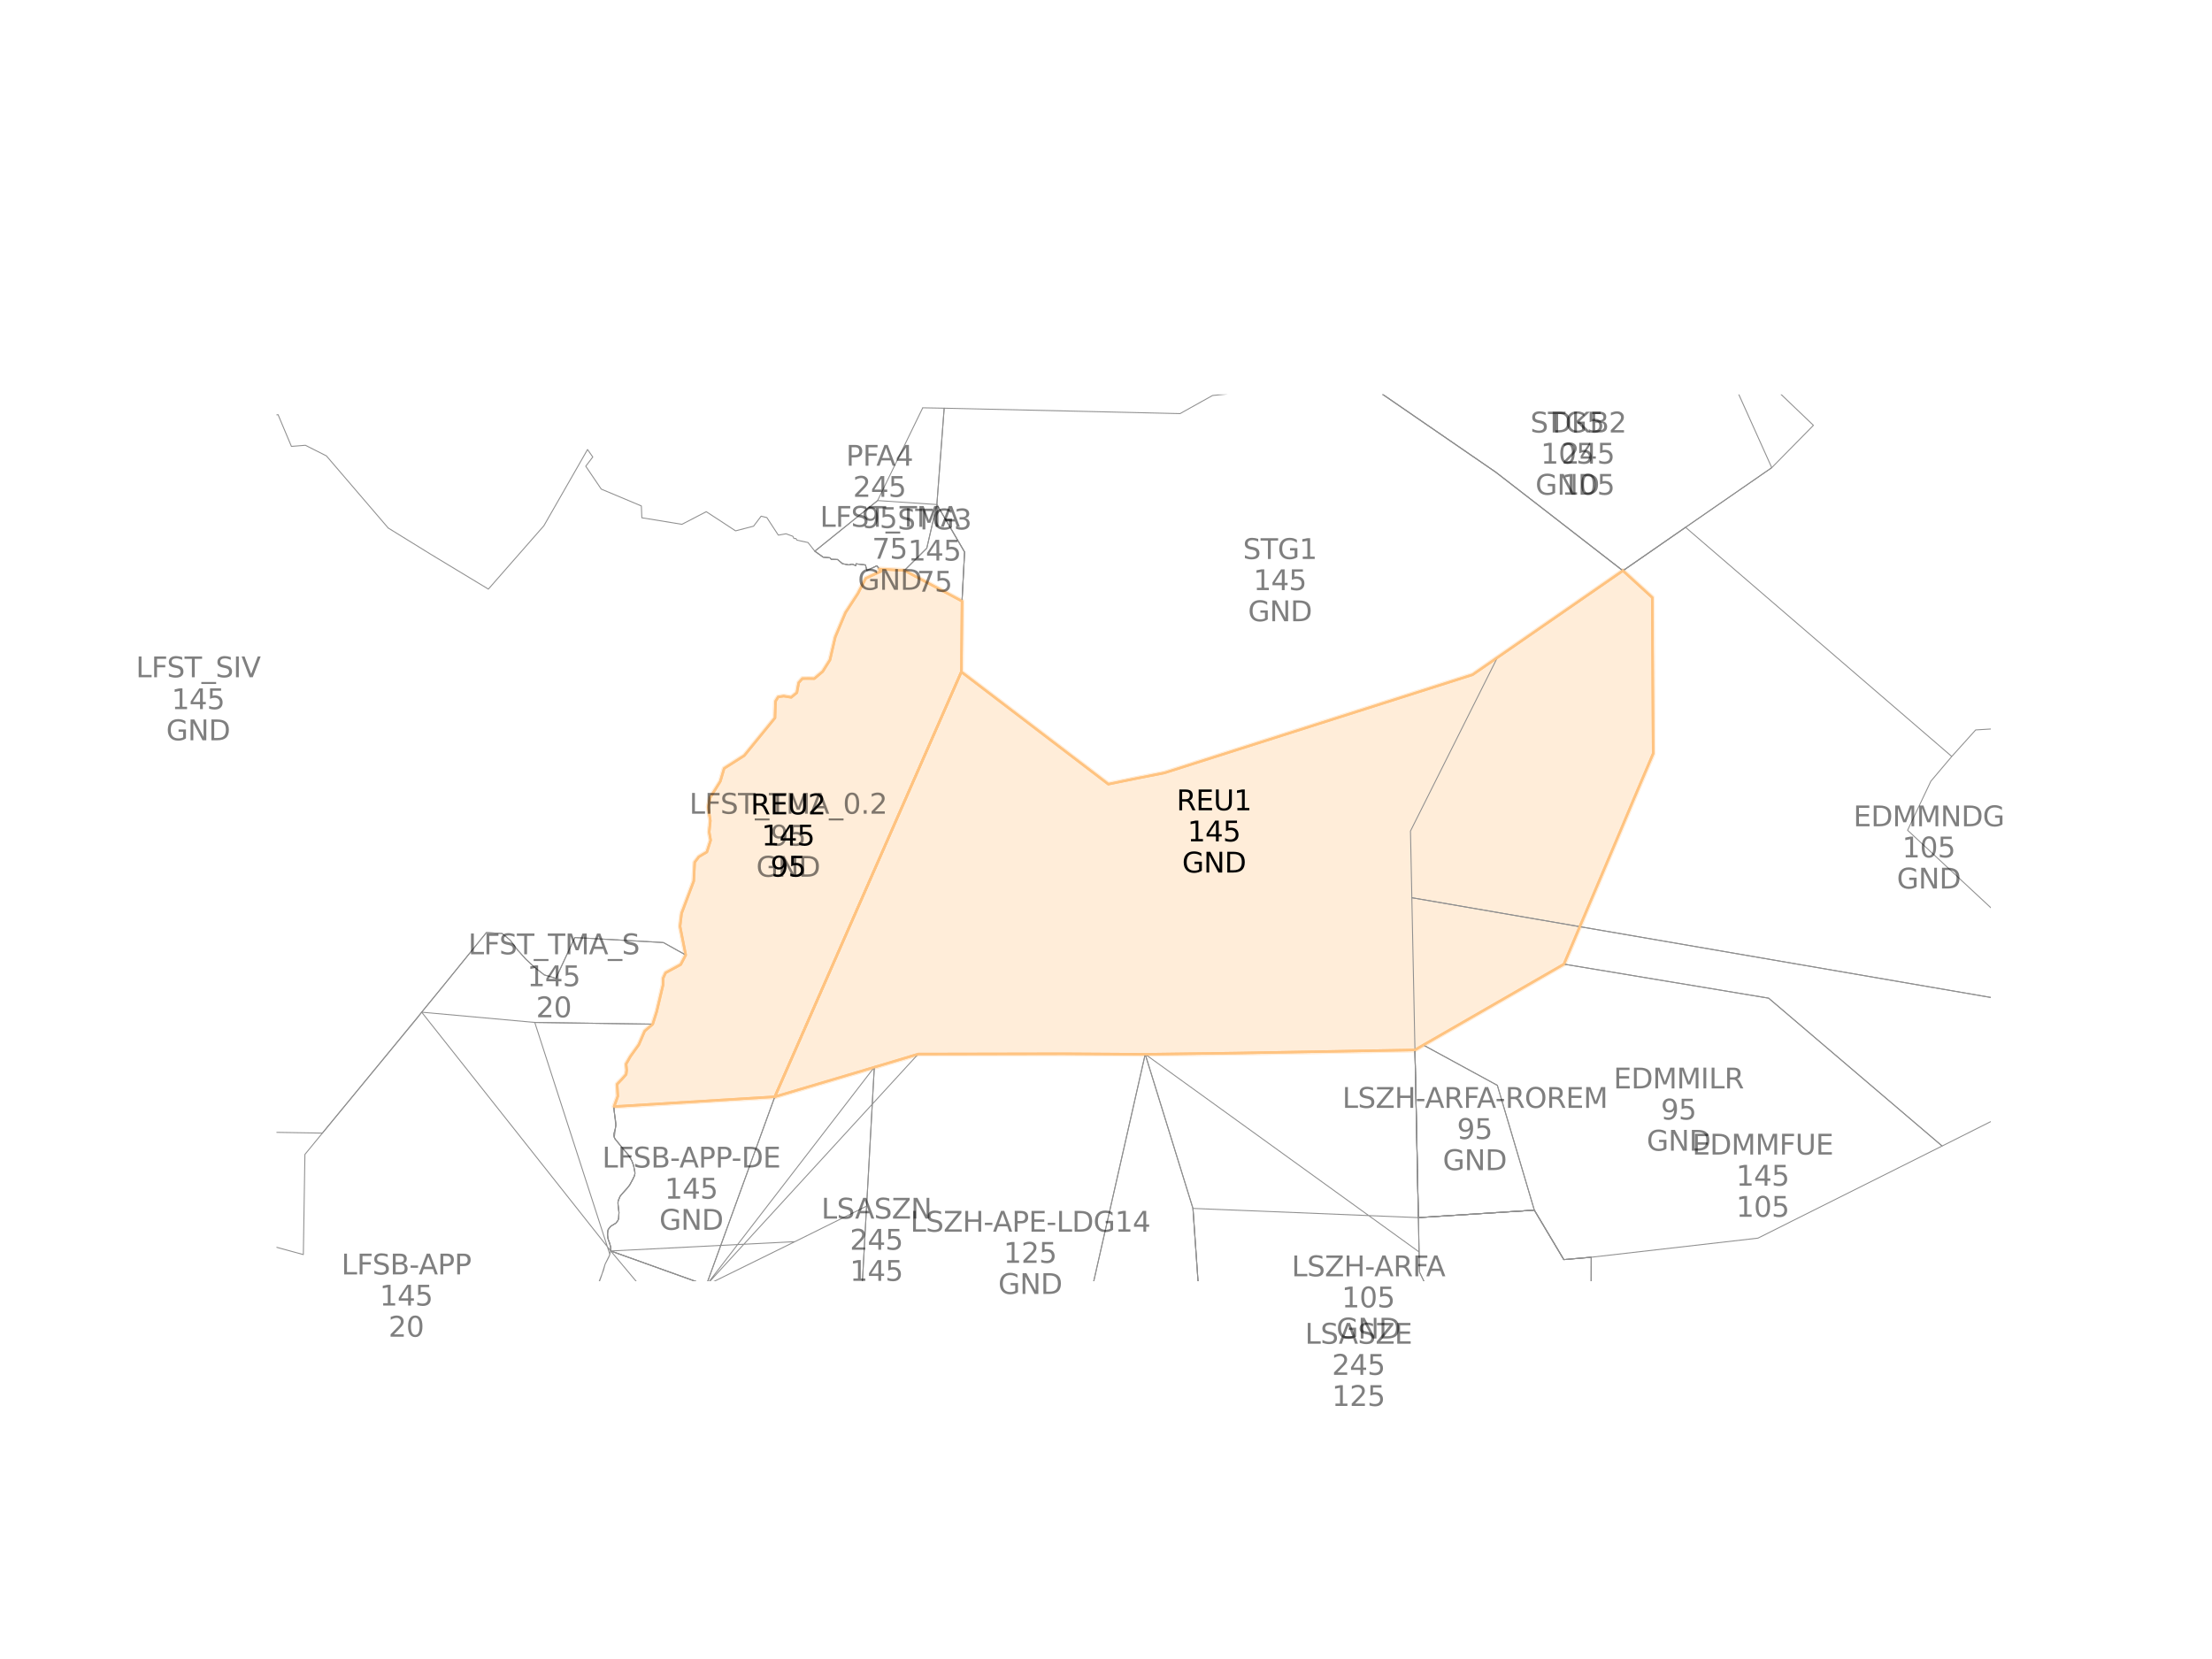 <?xml version="1.0" encoding="utf-8" standalone="no"?>
<!DOCTYPE svg PUBLIC "-//W3C//DTD SVG 1.1//EN"
  "http://www.w3.org/Graphics/SVG/1.1/DTD/svg11.dtd">
<svg xmlns:xlink="http://www.w3.org/1999/xlink" width="460.8pt" height="345.6pt" viewBox="0 0 460.8 345.6" xmlns="http://www.w3.org/2000/svg" version="1.1">
 <defs>
  <style type="text/css">*{stroke-linejoin: round; stroke-linecap: butt}</style>
 </defs>
 <g id="figure_1">
  <g id="patch_1">
   <path d="M 0 345.6 
L 460.8 345.6 
L 460.8 0 
L 0 0 
z
" style="fill: #ffffff"/>
  </g>
  <g id="axes_1">
   <g id="patch_2">
    <path d="M 338.08 118.896 
L 344.186 124.478 
L 344.378 156.969 
L 340.2 166.772 
L 337.562 173.057 
L 329.087 193.04 
L 325.788 200.845 
L 296.495 217.697 
L 294.761 218.715 
L 257.519 219.368 
L 238.569 219.617 
L 221.535 219.512 
L 191.285 219.572 
L 182.136 222.313 
L 161.407 228.468 
L 200.257 139.975 
L 230.886 163.366 
L 235.93 162.328 
L 242.568 161.021 
L 306.775 140.564 
L 311.916 137.007 
z
" clip-path="url(#p9542aeae7f)" style="fill: #ffedd9; stroke: #ffedd9; stroke-linejoin: miter"/>
   </g>
   <g id="patch_3">
    <path d="M 161.407 228.468 
L 127.942 230.506 
L 128.712 228.359 
L 128.562 225.869 
L 129.644 224.737 
L 130.448 223.818 
L 130.559 222.905 
L 130.434 221.662 
L 131.323 220.102 
L 133.105 217.613 
L 134.308 214.801 
L 135.985 213.351 
L 136.812 210.746 
L 138.141 205.157 
L 138.151 203.787 
L 138.672 202.654 
L 141.819 200.944 
L 142.859 198.949 
L 141.675 192.975 
L 141.999 190.263 
L 144.531 183.551 
L 144.726 179.637 
L 145.595 178.491 
L 147.269 177.496 
L 148.053 175.029 
L 147.747 173.331 
L 147.986 170.973 
L 147.544 168.126 
L 147.949 166.173 
L 150.067 162.773 
L 150.864 160.08 
L 155.054 157.416 
L 161.453 149.563 
L 161.563 146.097 
L 162.111 145.202 
L 163.251 145.024 
L 164.828 145.278 
L 166.012 144.305 
L 166.395 142.229 
L 167.159 141.367 
L 168.502 141.356 
L 169.642 141.381 
L 171.401 139.893 
L 172.911 137.474 
L 174.014 132.715 
L 176.147 127.62 
L 178.729 123.656 
L 180.369 120.467 
L 183.583 118.996 
L 183.166 118.55 
L 188.393 118.848 
L 200.403 125.243 
L 200.257 139.975 
z
" clip-path="url(#p9542aeae7f)" style="fill: #ffedd9; stroke: #ffedd9; stroke-linejoin: miter"/>
   </g>
   <g id="patch_4">
    <path d="M 338.08 118.896 
L 344.186 124.478 
L 344.378 156.969 
L 340.2 166.772 
L 337.562 173.057 
L 329.087 193.04 
L 325.788 200.845 
L 296.495 217.697 
L 294.761 218.715 
L 257.519 219.368 
L 238.569 219.617 
L 221.535 219.512 
L 191.285 219.572 
L 182.136 222.313 
L 161.407 228.468 
L 200.257 139.975 
L 230.886 163.366 
L 235.93 162.328 
L 242.568 161.021 
L 306.775 140.564 
L 311.916 137.007 
L 338.08 118.896 
z
" clip-path="url(#p9542aeae7f)" style="fill: #ffedd9; stroke: #ffedd9; stroke-linejoin: miter"/>
   </g>
   <g id="patch_5">
    <path d="M 161.407 228.468 
L 127.942 230.506 
L 128.712 228.359 
L 128.562 225.869 
L 129.644 224.737 
L 130.448 223.818 
L 130.559 222.905 
L 130.434 221.662 
L 131.323 220.102 
L 133.105 217.613 
L 134.308 214.801 
L 135.985 213.351 
L 136.812 210.746 
L 138.141 205.157 
L 138.151 203.787 
L 138.672 202.654 
L 141.819 200.944 
L 142.859 198.949 
L 141.675 192.975 
L 141.999 190.263 
L 144.531 183.551 
L 144.726 179.637 
L 145.595 178.491 
L 147.269 177.496 
L 148.053 175.029 
L 147.747 173.331 
L 147.986 170.973 
L 147.544 168.126 
L 147.949 166.173 
L 150.067 162.773 
L 150.864 160.08 
L 155.054 157.416 
L 161.453 149.563 
L 161.563 146.097 
L 162.111 145.202 
L 163.251 145.024 
L 164.828 145.278 
L 166.012 144.305 
L 166.395 142.229 
L 167.159 141.367 
L 168.502 141.356 
L 169.642 141.381 
L 171.401 139.893 
L 172.911 137.474 
L 174.014 132.715 
L 176.147 127.62 
L 178.729 123.656 
L 180.369 120.467 
L 183.583 118.996 
L 183.166 118.55 
L 188.393 118.848 
L 200.403 125.243 
L 200.257 139.975 
L 161.407 228.468 
z
" clip-path="url(#p9542aeae7f)" style="fill: #ffedd9; stroke: #ffedd9; stroke-linejoin: miter"/>
   </g>
   <g id="line2d_1">
    <path d="M 338.08 118.896 
L 344.186 124.478 
L 344.378 156.969 
L 340.2 166.772 
L 337.562 173.057 
L 329.087 193.04 
L 325.788 200.845 
L 296.495 217.697 
L 294.761 218.715 
L 257.519 219.368 
L 238.569 219.617 
L 221.535 219.512 
L 191.285 219.572 
L 182.136 222.313 
L 161.407 228.468 
L 200.257 139.975 
L 230.886 163.366 
L 235.93 162.328 
L 242.568 161.021 
L 306.775 140.564 
L 311.916 137.007 
L 338.08 118.896 
" clip-path="url(#p9542aeae7f)" style="fill: none; stroke: #ffc380; stroke-width: 0.5; stroke-linecap: square"/>
   </g>
   <g id="line2d_2">
    <path d="M 161.407 228.468 
L 127.942 230.506 
L 128.712 228.359 
L 128.562 225.869 
L 129.644 224.737 
L 130.448 223.818 
L 130.559 222.905 
L 130.434 221.662 
L 131.323 220.102 
L 133.105 217.613 
L 134.308 214.801 
L 135.985 213.351 
L 136.812 210.746 
L 138.141 205.157 
L 138.151 203.787 
L 138.672 202.654 
L 141.819 200.944 
L 142.859 198.949 
L 141.675 192.975 
L 141.999 190.263 
L 144.531 183.551 
L 144.726 179.637 
L 145.595 178.491 
L 147.269 177.496 
L 148.053 175.029 
L 147.747 173.331 
L 147.986 170.973 
L 147.544 168.126 
L 147.949 166.173 
L 150.067 162.773 
L 150.864 160.08 
L 155.054 157.416 
L 161.453 149.563 
L 161.563 146.097 
L 162.111 145.202 
L 163.251 145.024 
L 164.828 145.278 
L 166.012 144.305 
L 166.395 142.229 
L 167.159 141.367 
L 168.502 141.356 
L 169.642 141.381 
L 171.401 139.893 
L 172.911 137.474 
L 174.014 132.715 
L 176.147 127.62 
L 178.729 123.656 
L 180.369 120.467 
L 183.583 118.996 
L 183.166 118.55 
L 188.393 118.848 
L 200.403 125.243 
L 200.257 139.975 
L 161.407 228.468 
" clip-path="url(#p9542aeae7f)" style="fill: none; stroke: #ffc380; stroke-width: 0.5; stroke-linecap: square"/>
   </g>
   <g id="line2d_3">
    <path d="M 359.412 71.064 
L 377.769 88.603 
L 369.089 97.424 
L 351.13 109.851 
L 338.08 118.896 
L 321.111 105.732 
L 311.579 98.351 
L 283.887 79.301 
L 300.564 76.781 
L 316 79.158 
L 339.27 72.123 
L 359.412 71.064 
" clip-path="url(#p9542aeae7f)" style="fill: none; stroke: #8f8f8f; stroke-width: 0.2; stroke-linecap: square"/>
   </g>
   <g id="line2d_4">
    <path d="M 417.531 232.23 
L 426.846 246.36 
L 440.265 244.181 
L 419.761 288.685 
L 396.969 297.128 
L 386.713 300.929 
L 373.449 303.792 
L 330.36 299.911 
L 312 298.319 
L 331.437 281.947 
L 331.484 261.904 
L 325.77 262.401 
L 319.629 252.094 
L 295.475 253.65 
L 295.26 243.127 
L 294.761 218.715 
L 296.495 217.697 
L 325.788 200.845 
L 329.087 193.04 
L 416.577 208.108 
L 416.986 218.451 
L 440.265 244.181 
L 419.761 288.685 
L 396.969 297.128 
L 386.713 300.929 
L 373.449 303.792 
L 330.36 299.911 
L 312 298.319 
L 295.706 265.015 
L 295.621 260.805 
L 295.475 253.65 
L 295.26 243.127 
L 294.761 218.715 
L 294.112 187.01 
L 329.087 193.04 
L 416.577 208.108 
L 437.103 212.074 
L 437.069 219.486 
L 438.155 227.869 
L 440.265 244.181 
L 419.761 288.685 
L 396.969 297.128 
L 386.713 300.929 
L 373.449 303.792 
L 330.36 299.911 
L 312 298.319 
L 295.706 265.015 
L 295.621 260.805 
L 295.475 253.65 
L 295.26 243.127 
L 294.761 218.715 
L 294.112 187.01 
L 329.087 193.04 
L 416.577 208.108 
L 437.103 212.074 
L 437.069 219.486 
L 438.155 227.869 
L 417.531 232.23 
L 426.846 246.36 
L 440.265 244.181 
L 419.761 288.685 
L 396.969 297.128 
L 386.713 300.929 
L 373.449 303.792 
L 330.36 299.911 
L 312 298.319 
L 331.437 281.947 
L 331.484 261.904 
L 325.77 262.401 
L 319.629 252.094 
L 295.475 253.65 
L 295.26 243.127 
L 294.761 218.715 
L 294.112 187.01 
L 329.087 193.04 
L 416.577 208.108 
L 416.986 218.451 
L 440.265 244.181 
L 419.761 288.685 
L 396.969 297.128 
L 386.713 300.929 
L 373.449 303.792 
L 330.36 299.911 
L 312 298.319 
L 331.437 281.947 
L 331.484 261.904 
L 325.77 262.401 
L 319.629 252.094 
L 295.475 253.65 
L 295.26 243.127 
L 294.761 218.715 
L 294.112 187.01 
L 329.087 193.04 
L 416.577 208.108 
L 437.103 212.074 
L 437.069 219.486 
L 438.155 227.869 
L 440.265 244.181 
L 419.761 288.685 
L 396.969 297.128 
L 386.713 300.929 
L 373.449 303.792 
L 330.36 299.911 
L 312 298.319 
L 295.706 265.015 
L 295.621 260.805 
L 295.475 253.65 
L 295.26 243.127 
L 294.761 218.715 
L 294.112 187.01 
L 329.087 193.04 
L 416.577 208.108 
L 437.103 212.074 
L 437.069 219.486 
L 438.155 227.869 
L 417.531 232.23 
" clip-path="url(#p9542aeae7f)" style="fill: none; stroke: #8f8f8f; stroke-width: 0.2; stroke-linecap: square"/>
   </g>
   <g id="line2d_5">
    <path d="M 325.788 200.845 
L 368.439 207.937 
L 404.578 238.734 
L 373.178 254.438 
L 366.222 257.925 
L 331.484 261.904 
L 325.77 262.401 
L 319.629 252.094 
L 311.923 226.096 
L 296.495 217.697 
L 325.788 200.845 
L 368.439 207.937 
L 404.578 238.734 
L 373.178 254.438 
L 366.222 257.925 
L 331.484 261.904 
L 325.77 262.401 
L 319.629 252.094 
L 295.475 253.65 
L 295.26 243.127 
L 294.761 218.715 
L 296.495 217.697 
L 325.788 200.845 
" clip-path="url(#p9542aeae7f)" style="fill: none; stroke: #8f8f8f; stroke-width: 0.2; stroke-linecap: square"/>
   </g>
   <g id="line2d_6">
    <path d="M 351.13 109.851 
L 406.589 157.585 
L 402.234 162.737 
L 397.386 172.958 
L 415.865 190.158 
L 417.531 232.23 
L 404.578 238.734 
L 368.439 207.937 
L 325.788 200.845 
L 344.378 156.969 
L 344.186 124.478 
L 338.08 118.896 
L 351.13 109.851 
L 406.589 157.585 
L 402.234 162.737 
L 397.386 172.958 
L 415.865 190.158 
L 416.577 208.108 
L 329.087 193.04 
L 344.378 156.969 
L 344.186 124.478 
L 338.08 118.896 
L 351.13 109.851 
L 406.589 157.585 
L 402.234 162.737 
L 397.386 172.958 
L 415.865 190.158 
L 416.577 208.108 
L 294.112 187.01 
L 293.827 173.122 
L 311.916 137.007 
L 351.13 109.851 
L 406.589 157.585 
L 411.57 152.055 
L 429.613 150.969 
L 441.082 150.685 
L 461.8 149.739 
M 461.8 239.804 
L 440.265 244.181 
L 437.069 219.486 
L 437.103 212.074 
L 416.577 208.108 
L 294.112 187.01 
L 293.827 173.122 
L 311.916 137.007 
L 351.13 109.851 
L 406.589 157.585 
L 411.57 152.055 
L 429.613 150.969 
L 441.082 150.685 
L 461.8 149.739 
M 461.8 239.804 
L 440.265 244.181 
L 437.069 219.486 
L 437.103 212.074 
L 416.577 208.108 
L 294.112 187.01 
L 293.827 173.122 
L 311.916 137.007 
L 351.13 109.851 
L 406.589 157.585 
L 411.57 152.055 
L 429.613 150.969 
L 441.082 150.685 
L 461.8 149.739 
M 461.8 239.804 
L 440.265 244.181 
L 437.069 219.486 
L 437.103 212.074 
L 416.577 208.108 
L 294.112 187.01 
L 293.827 173.122 
L 311.916 137.007 
L 351.13 109.851 
L 351.13 109.851 
" clip-path="url(#p9542aeae7f)" style="fill: none; stroke: #8f8f8f; stroke-width: 0.2; stroke-linecap: square"/>
   </g>
   <g id="line2d_7">
    <path d="M 111.401 212.991 
L 135.985 213.351 
L 134.308 214.801 
L 133.105 217.613 
L 131.323 220.102 
L 130.434 221.662 
L 130.559 222.905 
L 130.448 223.818 
L 128.562 225.869 
L 128.712 228.359 
L 127.889 230.904 
L 128.001 231.889 
L 128.282 234.518 
L 127.973 236.941 
L 128.149 237.288 
L 131.144 240.969 
L 131.636 241.849 
L 131.984 242.798 
L 132.269 244.454 
L 132.185 244.895 
L 131.484 246.292 
L 131.154 246.889 
L 130.667 247.504 
L 129.164 249.233 
L 128.763 250.227 
L 128.758 251.005 
L 128.946 252.577 
L 128.871 253.849 
L 128.717 254.266 
L 128.306 254.796 
L 127.258 255.432 
L 126.659 256.222 
L 126.574 257.338 
L 126.709 258.207 
L 127.216 259.785 
L 127.23 260.601 
L 126.852 261.819 
L 126.056 263.346 
L 125.289 265.802 
L 124.335 268.436 
L 124.339 269.667 
L 125.147 272.004 
L 125.839 273.887 
L 125.873 274.441 
L 125.789 275.106 
L 125.451 276.05 
L 125.046 276.537 
L 123.776 277.598 
L 122.89 278.497 
L 122.712 279.047 
L 122.764 279.501 
L 123.102 280.222 
L 121.62 287.332 
L 114.421 294.266 
L 111.624 312.589 
L 108.02 320.178 
L 82.353 320.887 
L 83.905 323.58 
L 83.453 324.708 
L 82.494 325.667 
L 79.434 325.883 
L 79.98 327.08 
L 79.288 328.745 
L 78.204 329.392 
L 75.521 329.889 
L 44.655 324.203 
L 22.096 298.48 
L 30.166 252.329 
L 63.192 261.353 
L 63.52 240.482 
L 87.843 210.858 
L 127.23 260.601 
L 147.13 267.735 
L 142.92 279.336 
L 143.371 293.266 
L 143.685 296.551 
L 111.624 312.589 
L 114.421 294.266 
L 121.62 287.332 
L 123.102 280.222 
L 122.701 279.262 
L 122.752 278.795 
L 122.89 278.497 
L 123.776 277.598 
L 125.046 276.537 
L 125.451 276.05 
L 125.789 275.106 
L 125.839 273.887 
L 124.339 269.667 
L 124.335 268.436 
L 124.451 267.886 
L 125.701 264.64 
L 126.056 263.346 
L 127.051 261.339 
L 111.401 212.991 
L 111.401 212.991 
" clip-path="url(#p9542aeae7f)" style="fill: none; stroke: #8f8f8f; stroke-width: 0.2; stroke-linecap: square"/>
   </g>
   <g id="line2d_8">
    <path d="M 127.23 260.601 
L 127.216 259.785 
L 126.996 258.947 
L 126.709 258.207 
L 126.618 257.873 
L 126.574 257.338 
L 126.56 256.888 
L 126.659 256.222 
L 126.88 255.839 
L 127.258 255.432 
L 128.306 254.796 
L 128.717 254.266 
L 128.871 253.849 
L 128.946 252.577 
L 128.758 251.005 
L 128.721 250.579 
L 128.763 250.227 
L 128.903 249.853 
L 129.164 249.233 
L 129.488 248.801 
L 130.667 247.504 
L 131.154 246.889 
L 131.484 246.292 
L 131.86 245.611 
L 132.185 244.895 
L 132.269 244.454 
L 132.261 244.118 
L 131.984 242.798 
L 131.636 241.849 
L 131.144 240.969 
L 130.849 240.499 
L 129.63 239.109 
L 128.616 237.854 
L 128.149 237.288 
L 127.973 236.941 
L 127.948 236.89 
L 127.915 236.802 
L 127.89 236.688 
L 127.865 236.536 
L 127.866 236.41 
L 127.884 236.246 
L 127.902 236.12 
L 127.988 235.817 
L 128.04 235.603 
L 128.117 235.338 
L 128.178 235.073 
L 128.265 234.619 
L 128.282 234.518 
L 128.291 234.404 
L 128.292 234.227 
L 128.285 233.975 
L 128.261 233.722 
L 128.188 233.191 
L 128.001 231.889 
L 127.912 231.22 
L 127.889 230.904 
L 127.942 230.506 
L 161.407 228.468 
L 147.13 267.735 
L 127.23 260.601 
" clip-path="url(#p9542aeae7f)" style="fill: none; stroke: #8f8f8f; stroke-width: 0.2; stroke-linecap: square"/>
   </g>
   <g id="line2d_9">
    <path d="M 80.869 109.991 
L 67.994 94.968 
L 63.624 92.76 
L 60.708 92.992 
L 58.878 88.646 
L 57.931 86.385 
L 56.544 86.572 
L 55.096 81.361 
L 53.99 81.441 
L 54.721 78.472 
L 53.295 78.343 
L 51.944 76.42 
L 48.091 73.067 
L 48.563 71.968 
L 46.143 69.393 
L 46.96 68.421 
L 48.07 69.56 
L 49.273 67.409 
L 47.711 67.185 
L 47.543 65.064 
L 45.646 63.887 
L 45.293 63.249 
L 44.323 62.957 
L 44.075 61.696 
L 45.018 60.964 
L 45.7 60.751 
L 44.793 59.591 
L 44.443 58.813 
L 42.989 58.539 
L 41.402 56.894 
L 40.109 56.552 
L 39.615 56.156 
L 3.825 56.381 
L -1 58.887 
M -1 216.037 
L 47.195 235.714 
L 67.155 236.047 
L 86.917 212.075 
L 87.843 210.858 
L 91.966 205.819 
L 101.326 194.273 
L 104.591 194.458 
L 106.282 195.856 
L 107.835 197.915 
L 109.546 199.817 
L 111.402 201.548 
L 113.387 203.094 
L 115.794 203.8 
L 119.751 195.305 
L 136.318 196.241 
L 138.205 196.355 
L 142.859 198.949 
L 141.675 192.975 
L 141.999 190.263 
L 144.531 183.551 
L 144.726 179.637 
L 145.595 178.491 
L 147.269 177.496 
L 148.053 175.029 
L 147.747 173.331 
L 147.986 170.973 
L 147.544 168.126 
L 147.949 166.173 
L 150.067 162.773 
L 150.864 160.08 
L 155.054 157.416 
L 161.453 149.563 
L 161.563 146.097 
L 162.111 145.202 
L 163.251 145.024 
L 164.828 145.278 
L 166.012 144.305 
L 166.395 142.229 
L 167.159 141.367 
L 168.502 141.356 
L 169.642 141.381 
L 171.401 139.893 
L 172.911 137.474 
L 174.014 132.715 
L 176.147 127.62 
L 178.729 123.656 
L 180.369 120.467 
L 183.583 118.996 
L 183.166 118.55 
L 182.673 117.854 
L 180.593 118.855 
L 180.283 117.684 
L 178.321 117.454 
L 178.296 117.834 
L 177.519 117.517 
L 176.828 117.686 
L 175.508 117.428 
L 174.475 116.558 
L 173.167 116.517 
L 172.882 116.194 
L 171.478 116.07 
L 169.74 114.824 
L 168.329 113.021 
L 166.023 112.524 
L 165.795 112.175 
L 165.394 112.191 
L 165.168 111.72 
L 163.746 111.197 
L 162.14 111.481 
L 159.749 107.823 
L 158.562 107.526 
L 156.98 109.615 
L 153.231 110.587 
L 150.587 108.849 
L 147.126 106.596 
L 142.063 109.221 
L 133.704 107.862 
L 133.61 105.4 
L 125.253 101.89 
L 122.024 97.124 
L 123.486 95.198 
L 122.392 93.643 
L 113.295 109.533 
L 101.736 122.721 
L 89.68 115.434 
L 80.869 109.991 
" clip-path="url(#p9542aeae7f)" style="fill: none; stroke: #8f8f8f; stroke-width: 0.2; stroke-linecap: square"/>
   </g>
   <g id="line2d_10">
    <path d="M 183.166 118.55 
L 188.393 118.848 
L 200.403 125.243 
L 200.942 114.999 
L 195.163 105.105 
L 182.824 104.277 
L 169.74 114.824 
L 171.478 116.07 
L 172.882 116.194 
L 173.167 116.517 
L 174.475 116.558 
L 175.508 117.428 
L 176.828 117.686 
L 177.519 117.517 
L 178.296 117.834 
L 178.321 117.454 
L 180.283 117.684 
L 180.593 118.855 
L 182.673 117.854 
L 183.166 118.55 
" clip-path="url(#p9542aeae7f)" style="fill: none; stroke: #8f8f8f; stroke-width: 0.2; stroke-linecap: square"/>
   </g>
   <g id="line2d_11">
    <path d="M 161.407 228.468 
L 127.942 230.506 
L 128.712 228.359 
L 128.562 225.869 
L 129.644 224.737 
L 130.448 223.818 
L 130.559 222.905 
L 130.434 221.662 
L 131.323 220.102 
L 133.105 217.613 
L 134.308 214.801 
L 135.985 213.351 
L 136.812 210.746 
L 138.141 205.157 
L 138.151 203.787 
L 138.672 202.654 
L 141.819 200.944 
L 142.859 198.949 
L 141.675 192.975 
L 141.999 190.263 
L 144.531 183.551 
L 144.726 179.637 
L 145.595 178.491 
L 147.269 177.496 
L 148.053 175.029 
L 147.747 173.331 
L 147.986 170.973 
L 147.544 168.126 
L 147.544 168.126 
L 147.949 166.173 
L 150.067 162.773 
L 150.864 160.08 
L 155.054 157.416 
L 161.453 149.563 
L 161.563 146.097 
L 162.111 145.202 
L 163.251 145.024 
L 164.828 145.278 
L 166.012 144.305 
L 166.395 142.229 
L 167.159 141.367 
L 168.502 141.356 
L 169.642 141.381 
L 171.401 139.893 
L 172.911 137.474 
L 174.014 132.715 
L 176.147 127.62 
L 178.729 123.656 
L 180.369 120.467 
L 183.583 118.996 
L 183.166 118.55 
L 188.393 118.848 
L 200.403 125.243 
L 200.257 139.975 
L 161.407 228.468 
" clip-path="url(#p9542aeae7f)" style="fill: none; stroke: #8f8f8f; stroke-width: 0.2; stroke-linecap: square"/>
   </g>
   <g id="line2d_12">
    <path d="M 87.843 210.858 
L 91.966 205.819 
L 101.326 194.273 
L 104.591 194.458 
L 106.282 195.856 
L 107.835 197.915 
L 109.546 199.817 
L 111.402 201.548 
L 113.387 203.094 
L 115.794 203.8 
L 119.751 195.305 
L 136.318 196.241 
L 138.205 196.355 
L 142.859 198.949 
L 141.819 200.944 
L 138.672 202.654 
L 138.151 203.787 
L 138.141 205.157 
L 136.812 210.746 
L 135.985 213.351 
L 111.401 212.991 
L 87.843 210.858 
" clip-path="url(#p9542aeae7f)" style="fill: none; stroke: #8f8f8f; stroke-width: 0.2; stroke-linecap: square"/>
   </g>
   <g id="line2d_13">
    <path d="M 238.569 219.617 
L 257.519 219.368 
L 294.761 218.715 
L 295.26 243.127 
L 295.475 253.65 
L 295.621 260.805 
L 295.706 265.015 
L 312 298.319 
L 328.97 322.798 
L 334.112 330.249 
L 345.361 346.6 
M 308.909 346.6 
L 301.657 345.81 
L 292.114 344.758 
L 243.487 339.415 
L 242.385 329.006 
L 229.434 313.91 
L 224.579 300.974 
L 217.659 297.976 
L 221.761 293.742 
L 238.569 219.617 
L 257.519 219.368 
L 294.761 218.715 
L 295.26 243.127 
L 295.475 253.65 
L 295.621 260.805 
L 295.706 265.015 
L 312 298.319 
L 328.97 322.798 
L 334.112 330.249 
L 345.361 346.6 
M 308.909 346.6 
L 301.657 345.81 
L 292.114 344.758 
L 243.487 339.415 
L 247.597 334.626 
L 253.829 332.263 
L 256.745 322.923 
L 258.849 322.12 
L 265.06 319.76 
L 273.756 316.448 
L 276.33 307.269 
L 277.98 301.657 
L 279.447 296.513 
L 280.635 292.044 
L 280.297 274.504 
L 268.873 273.289 
L 249.881 271.284 
L 248.514 251.735 
L 295.475 253.65 
L 319.629 252.094 
L 325.77 262.401 
L 331.484 261.904 
L 331.437 281.947 
L 312 298.319 
L 295.706 265.015 
L 295.621 260.805 
L 238.569 219.617 
" clip-path="url(#p9542aeae7f)" style="fill: none; stroke: #8f8f8f; stroke-width: 0.2; stroke-linecap: square"/>
   </g>
   <g id="line2d_14">
    <path d="M 127.23 260.601 
L 127.216 259.785 
L 126.996 258.947 
L 126.709 258.207 
L 126.618 257.873 
L 126.574 257.338 
L 126.56 256.888 
L 126.659 256.222 
L 126.88 255.839 
L 127.258 255.432 
L 128.306 254.796 
L 128.717 254.266 
L 128.871 253.849 
L 128.946 252.577 
L 128.758 251.005 
L 128.721 250.579 
L 128.763 250.227 
L 128.903 249.853 
L 129.164 249.233 
L 129.488 248.801 
L 130.667 247.504 
L 131.154 246.889 
L 131.484 246.292 
L 131.86 245.611 
L 132.185 244.895 
L 132.269 244.454 
L 132.261 244.118 
L 131.984 242.798 
L 131.636 241.849 
L 131.144 240.969 
L 130.849 240.499 
L 129.63 239.109 
L 128.616 237.854 
L 128.149 237.288 
L 127.973 236.941 
L 127.948 236.89 
L 127.915 236.802 
L 127.89 236.688 
L 127.865 236.536 
L 127.866 236.41 
L 127.884 236.246 
L 127.902 236.12 
L 127.988 235.817 
L 128.04 235.603 
L 128.117 235.338 
L 128.178 235.073 
L 128.265 234.619 
L 128.282 234.518 
L 128.291 234.404 
L 128.292 234.227 
L 128.285 233.975 
L 128.261 233.722 
L 128.188 233.191 
L 128.001 231.889 
L 127.912 231.22 
L 127.889 230.904 
L 127.942 230.506 
L 161.407 228.468 
L 147.13 267.735 
L 182.136 222.313 
L 180.863 245.282 
L 180.527 251.257 
L 165.58 258.664 
L 147.13 267.735 
L 161.407 228.468 
L 142.92 279.336 
L 127.23 260.601 
L 147.13 267.735 
L 191.285 219.572 
L 221.535 219.512 
L 238.569 219.617 
L 221.761 293.742 
L 217.659 297.976 
L 191.84 297.795 
L 186.636 297.758 
L 180.491 280.683 
L 178.998 278.758 
L 171.881 276.518 
L 145.782 289.612 
L 143.223 288.71 
L 142.92 279.336 
L 127.23 260.601 
L 147.13 267.735 
L 161.407 228.468 
L 182.136 222.313 
L 180.527 251.257 
L 179.293 273.494 
L 178.998 278.758 
L 171.881 276.518 
L 145.782 289.612 
L 143.223 288.71 
L 142.92 279.336 
L 147.13 267.735 
L 165.58 258.664 
L 127.23 260.601 
" clip-path="url(#p9542aeae7f)" style="fill: none; stroke: #8f8f8f; stroke-width: 0.2; stroke-linecap: square"/>
   </g>
   <g id="line2d_15">
    <path d="M 191.285 219.572 
L 221.535 219.512 
L 238.569 219.617 
L 248.514 251.735 
L 249.881 271.284 
L 249.486 298.879 
L 242.656 298.228 
L 225.25 296.522 
L 208.058 303.101 
L 207.249 303.428 
L 179.293 273.494 
L 180.527 251.257 
L 180.863 245.282 
L 182.136 222.313 
L 191.285 219.572 
" clip-path="url(#p9542aeae7f)" style="fill: none; stroke: #8f8f8f; stroke-width: 0.2; stroke-linecap: square"/>
   </g>
   <g id="line2d_16">
    <path d="M 238.569 219.617 
L 257.519 219.368 
L 294.761 218.715 
L 295.26 243.127 
L 295.475 253.65 
L 319.629 252.094 
L 325.77 262.401 
L 331.484 261.904 
L 331.437 281.947 
L 330.36 299.911 
L 328.97 322.798 
L 305.424 314.279 
L 307.249 316.15 
L 273.756 316.448 
L 276.33 307.269 
L 277.98 301.657 
L 279.447 296.513 
L 280.635 292.044 
L 280.297 274.504 
L 268.873 273.289 
L 249.881 271.284 
L 248.514 251.735 
L 238.569 219.617 
" clip-path="url(#p9542aeae7f)" style="fill: none; stroke: #8f8f8f; stroke-width: 0.2; stroke-linecap: square"/>
   </g>
   <g id="line2d_17">
    <path d="M 296.495 217.697 
L 311.923 226.096 
L 319.629 252.094 
L 295.475 253.65 
L 295.26 243.127 
L 294.761 218.715 
L 296.495 217.697 
" clip-path="url(#p9542aeae7f)" style="fill: none; stroke: #8f8f8f; stroke-width: 0.2; stroke-linecap: square"/>
   </g>
   <g id="line2d_18">
    <path d="M 192.224 84.953 
L 196.69 85.036 
L 195.163 105.105 
L 193.069 114.199 
L 188.393 118.848 
L 183.166 118.55 
L 182.673 117.854 
L 180.593 118.855 
L 180.283 117.684 
L 178.321 117.454 
L 178.296 117.834 
L 177.519 117.517 
L 176.828 117.686 
L 175.508 117.428 
L 174.475 116.558 
L 173.167 116.517 
L 172.882 116.194 
L 171.478 116.07 
L 169.74 114.824 
L 182.824 104.277 
L 192.224 84.953 
" clip-path="url(#p9542aeae7f)" style="fill: none; stroke: #8f8f8f; stroke-width: 0.2; stroke-linecap: square"/>
   </g>
   <g id="line2d_19">
    <path d="M 283.887 79.301 
L 311.579 98.351 
L 321.111 105.732 
L 338.08 118.896 
L 311.916 137.007 
L 306.775 140.564 
L 242.568 161.021 
L 235.93 162.328 
L 230.886 163.366 
L 200.257 139.975 
L 200.403 125.243 
L 200.942 114.999 
L 195.163 105.105 
L 196.69 85.036 
L 222.435 85.62 
L 245.828 86.163 
L 250.397 83.61 
L 252.601 82.387 
L 260.876 81.562 
L 283.887 79.301 
" clip-path="url(#p9542aeae7f)" style="fill: none; stroke: #8f8f8f; stroke-width: 0.2; stroke-linecap: square"/>
   </g>
   <g id="line2d_20">
    <path d="M 195.163 105.105 
L 200.942 114.999 
L 200.403 125.243 
L 188.393 118.848 
L 193.069 114.199 
L 195.163 105.105 
" clip-path="url(#p9542aeae7f)" style="fill: none; stroke: #8f8f8f; stroke-width: 0.2; stroke-linecap: square"/>
   </g>
   <g id="line2d_21">
    <path d="M 359.412 71.064 
L 361.302 80.128 
L 369.089 97.424 
L 351.13 109.851 
L 338.08 118.896 
L 321.111 105.732 
L 311.579 98.351 
L 283.887 79.301 
L 300.564 76.781 
L 316 79.158 
L 339.27 72.123 
L 359.412 71.064 
" clip-path="url(#p9542aeae7f)" style="fill: none; stroke: #8f8f8f; stroke-width: 0.2; stroke-linecap: square"/>
   </g>
   <g id="line2d_22">
    <path d="M 338.08 118.896 
L 344.186 124.478 
L 344.378 156.969 
L 340.2 166.772 
L 337.562 173.057 
L 329.087 193.04 
L 325.788 200.845 
L 296.495 217.697 
L 294.761 218.715 
L 257.519 219.368 
L 238.569 219.617 
L 221.535 219.512 
L 191.285 219.572 
L 182.136 222.313 
L 161.407 228.468 
L 200.257 139.975 
L 230.886 163.366 
L 235.93 162.328 
L 242.568 161.021 
L 306.775 140.564 
L 311.916 137.007 
L 338.08 118.896 
L 338.08 118.896 
" clip-path="url(#p9542aeae7f)" style="fill: none; stroke: #ffc380; stroke-width: 0.5; stroke-linecap: square"/>
   </g>
   <g id="line2d_23">
    <path d="M 161.407 228.468 
L 127.942 230.506 
L 128.712 228.359 
L 128.562 225.869 
L 129.644 224.737 
L 130.448 223.818 
L 130.559 222.905 
L 130.434 221.662 
L 131.323 220.102 
L 133.105 217.613 
L 134.308 214.801 
L 135.985 213.351 
L 136.812 210.746 
L 138.141 205.157 
L 138.151 203.787 
L 138.672 202.654 
L 141.819 200.944 
L 142.859 198.949 
L 141.675 192.975 
L 141.999 190.263 
L 144.531 183.551 
L 144.726 179.637 
L 145.595 178.491 
L 147.269 177.496 
L 148.053 175.029 
L 147.747 173.331 
L 147.986 170.973 
L 147.544 168.126 
L 147.949 166.173 
L 150.067 162.773 
L 150.864 160.08 
L 155.054 157.416 
L 161.453 149.563 
L 161.563 146.097 
L 162.111 145.202 
L 163.251 145.024 
L 164.828 145.278 
L 166.012 144.305 
L 166.395 142.229 
L 167.159 141.367 
L 168.502 141.356 
L 169.642 141.381 
L 171.401 139.893 
L 172.911 137.474 
L 174.014 132.715 
L 176.147 127.62 
L 178.729 123.656 
L 180.369 120.467 
L 183.583 118.996 
L 183.166 118.55 
L 188.393 118.848 
L 200.403 125.243 
L 200.257 139.975 
L 161.407 228.468 
L 161.407 228.468 
" clip-path="url(#p9542aeae7f)" style="fill: none; stroke: #ffc380; stroke-width: 0.5; stroke-linecap: square"/>
   </g>
   <g id="text_1">
    <!-- DKB2 -->
    <g style="opacity: 0.5" transform="translate(322.872 90.094)scale(0.058 -0.058)">
     <defs>
      <path id="DejaVuSans-44" d="M 1259 4147 
L 1259 519 
L 2022 519 
Q 2988 519 3436 956 
Q 3884 1394 3884 2338 
Q 3884 3275 3436 3711 
Q 2988 4147 2022 4147 
L 1259 4147 
z
M 628 4666 
L 1925 4666 
Q 3281 4666 3915 4102 
Q 4550 3538 4550 2338 
Q 4550 1131 3912 565 
Q 3275 0 1925 0 
L 628 0 
L 628 4666 
z
" transform="scale(0.016)"/>
      <path id="DejaVuSans-4b" d="M 628 4666 
L 1259 4666 
L 1259 2694 
L 3353 4666 
L 4166 4666 
L 1850 2491 
L 4331 0 
L 3500 0 
L 1259 2247 
L 1259 0 
L 628 0 
L 628 4666 
z
" transform="scale(0.016)"/>
      <path id="DejaVuSans-42" d="M 1259 2228 
L 1259 519 
L 2272 519 
Q 2781 519 3026 730 
Q 3272 941 3272 1375 
Q 3272 1813 3026 2020 
Q 2781 2228 2272 2228 
L 1259 2228 
z
M 1259 4147 
L 1259 2741 
L 2194 2741 
Q 2656 2741 2882 2914 
Q 3109 3088 3109 3444 
Q 3109 3797 2882 3972 
Q 2656 4147 2194 4147 
L 1259 4147 
z
M 628 4666 
L 2241 4666 
Q 2963 4666 3353 4366 
Q 3744 4066 3744 3513 
Q 3744 3084 3544 2831 
Q 3344 2578 2956 2516 
Q 3422 2416 3680 2098 
Q 3938 1781 3938 1306 
Q 3938 681 3513 340 
Q 3088 0 2303 0 
L 628 0 
L 628 4666 
z
" transform="scale(0.016)"/>
      <path id="DejaVuSans-32" d="M 1228 531 
L 3431 531 
L 3431 0 
L 469 0 
L 469 531 
Q 828 903 1448 1529 
Q 2069 2156 2228 2338 
Q 2531 2678 2651 2914 
Q 2772 3150 2772 3378 
Q 2772 3750 2511 3984 
Q 2250 4219 1831 4219 
Q 1534 4219 1204 4116 
Q 875 4013 500 3803 
L 500 4441 
Q 881 4594 1212 4672 
Q 1544 4750 1819 4750 
Q 2544 4750 2975 4387 
Q 3406 4025 3406 3419 
Q 3406 3131 3298 2873 
Q 3191 2616 2906 2266 
Q 2828 2175 2409 1742 
Q 1991 1309 1228 531 
z
" transform="scale(0.016)"/>
     </defs>
     <use xlink:href="#DejaVuSans-44"/>
     <use xlink:href="#DejaVuSans-4b" x="77.002"/>
     <use xlink:href="#DejaVuSans-42" x="142.578"/>
     <use xlink:href="#DejaVuSans-32" x="211.182"/>
    </g>
    <!-- 245 -->
    <g style="opacity: 0.5" transform="translate(325.302 96.578)scale(0.058 -0.058)">
     <defs>
      <path id="DejaVuSans-34" d="M 2419 4116 
L 825 1625 
L 2419 1625 
L 2419 4116 
z
M 2253 4666 
L 3047 4666 
L 3047 1625 
L 3713 1625 
L 3713 1100 
L 3047 1100 
L 3047 0 
L 2419 0 
L 2419 1100 
L 313 1100 
L 313 1709 
L 2253 4666 
z
" transform="scale(0.016)"/>
      <path id="DejaVuSans-35" d="M 691 4666 
L 3169 4666 
L 3169 4134 
L 1269 4134 
L 1269 2991 
Q 1406 3038 1543 3061 
Q 1681 3084 1819 3084 
Q 2600 3084 3056 2656 
Q 3513 2228 3513 1497 
Q 3513 744 3044 326 
Q 2575 -91 1722 -91 
Q 1428 -91 1123 -41 
Q 819 9 494 109 
L 494 744 
Q 775 591 1075 516 
Q 1375 441 1709 441 
Q 2250 441 2565 725 
Q 2881 1009 2881 1497 
Q 2881 1984 2565 2268 
Q 2250 2553 1709 2553 
Q 1456 2553 1204 2497 
Q 953 2441 691 2322 
L 691 4666 
z
" transform="scale(0.016)"/>
     </defs>
     <use xlink:href="#DejaVuSans-32"/>
     <use xlink:href="#DejaVuSans-34" x="63.623"/>
     <use xlink:href="#DejaVuSans-35" x="127.246"/>
    </g>
    <!-- 105 -->
    <g style="opacity: 0.5" transform="translate(325.302 103.061)scale(0.058 -0.058)">
     <defs>
      <path id="DejaVuSans-31" d="M 794 531 
L 1825 531 
L 1825 4091 
L 703 3866 
L 703 4441 
L 1819 4666 
L 2450 4666 
L 2450 531 
L 3481 531 
L 3481 0 
L 794 0 
L 794 531 
z
" transform="scale(0.016)"/>
      <path id="DejaVuSans-30" d="M 2034 4250 
Q 1547 4250 1301 3770 
Q 1056 3291 1056 2328 
Q 1056 1369 1301 889 
Q 1547 409 2034 409 
Q 2525 409 2770 889 
Q 3016 1369 3016 2328 
Q 3016 3291 2770 3770 
Q 2525 4250 2034 4250 
z
M 2034 4750 
Q 2819 4750 3233 4129 
Q 3647 3509 3647 2328 
Q 3647 1150 3233 529 
Q 2819 -91 2034 -91 
Q 1250 -91 836 529 
Q 422 1150 422 2328 
Q 422 3509 836 4129 
Q 1250 4750 2034 4750 
z
" transform="scale(0.016)"/>
     </defs>
     <use xlink:href="#DejaVuSans-31"/>
     <use xlink:href="#DejaVuSans-30" x="63.623"/>
     <use xlink:href="#DejaVuSans-35" x="127.246"/>
    </g>
   </g>
   <g id="text_2">
    <!-- EDMMFUE -->
    <g style="opacity: 0.5" transform="translate(352.521 240.515)scale(0.058 -0.058)">
     <defs>
      <path id="DejaVuSans-45" d="M 628 4666 
L 3578 4666 
L 3578 4134 
L 1259 4134 
L 1259 2753 
L 3481 2753 
L 3481 2222 
L 1259 2222 
L 1259 531 
L 3634 531 
L 3634 0 
L 628 0 
L 628 4666 
z
" transform="scale(0.016)"/>
      <path id="DejaVuSans-4d" d="M 628 4666 
L 1569 4666 
L 2759 1491 
L 3956 4666 
L 4897 4666 
L 4897 0 
L 4281 0 
L 4281 4097 
L 3078 897 
L 2444 897 
L 1241 4097 
L 1241 0 
L 628 0 
L 628 4666 
z
" transform="scale(0.016)"/>
      <path id="DejaVuSans-46" d="M 628 4666 
L 3309 4666 
L 3309 4134 
L 1259 4134 
L 1259 2759 
L 3109 2759 
L 3109 2228 
L 1259 2228 
L 1259 0 
L 628 0 
L 628 4666 
z
" transform="scale(0.016)"/>
      <path id="DejaVuSans-55" d="M 556 4666 
L 1191 4666 
L 1191 1831 
Q 1191 1081 1462 751 
Q 1734 422 2344 422 
Q 2950 422 3222 751 
Q 3494 1081 3494 1831 
L 3494 4666 
L 4128 4666 
L 4128 1753 
Q 4128 841 3676 375 
Q 3225 -91 2344 -91 
Q 1459 -91 1007 375 
Q 556 841 556 1753 
L 556 4666 
z
" transform="scale(0.016)"/>
     </defs>
     <use xlink:href="#DejaVuSans-45"/>
     <use xlink:href="#DejaVuSans-44" x="63.184"/>
     <use xlink:href="#DejaVuSans-4d" x="140.186"/>
     <use xlink:href="#DejaVuSans-4d" x="226.465"/>
     <use xlink:href="#DejaVuSans-46" x="312.744"/>
     <use xlink:href="#DejaVuSans-55" x="370.264"/>
     <use xlink:href="#DejaVuSans-45" x="443.457"/>
    </g>
    <!-- 145 -->
    <g style="opacity: 0.5" transform="translate(361.663 246.999)scale(0.058 -0.058)">
     <use xlink:href="#DejaVuSans-31"/>
     <use xlink:href="#DejaVuSans-34" x="63.623"/>
     <use xlink:href="#DejaVuSans-35" x="127.246"/>
    </g>
    <!-- 105 -->
    <g style="opacity: 0.5" transform="translate(361.663 253.482)scale(0.058 -0.058)">
     <use xlink:href="#DejaVuSans-31"/>
     <use xlink:href="#DejaVuSans-30" x="63.623"/>
     <use xlink:href="#DejaVuSans-35" x="127.246"/>
    </g>
   </g>
   <g id="text_3">
    <!-- EDMMILR -->
    <g style="opacity: 0.5" transform="translate(336.137 226.737)scale(0.058 -0.058)">
     <defs>
      <path id="DejaVuSans-49" d="M 628 4666 
L 1259 4666 
L 1259 0 
L 628 0 
L 628 4666 
z
" transform="scale(0.016)"/>
      <path id="DejaVuSans-4c" d="M 628 4666 
L 1259 4666 
L 1259 531 
L 3531 531 
L 3531 0 
L 628 0 
L 628 4666 
z
" transform="scale(0.016)"/>
      <path id="DejaVuSans-52" d="M 2841 2188 
Q 3044 2119 3236 1894 
Q 3428 1669 3622 1275 
L 4263 0 
L 3584 0 
L 2988 1197 
Q 2756 1666 2539 1819 
Q 2322 1972 1947 1972 
L 1259 1972 
L 1259 0 
L 628 0 
L 628 4666 
L 2053 4666 
Q 2853 4666 3247 4331 
Q 3641 3997 3641 3322 
Q 3641 2881 3436 2590 
Q 3231 2300 2841 2188 
z
M 1259 4147 
L 1259 2491 
L 2053 2491 
Q 2509 2491 2742 2702 
Q 2975 2913 2975 3322 
Q 2975 3731 2742 3939 
Q 2509 4147 2053 4147 
L 1259 4147 
z
" transform="scale(0.016)"/>
     </defs>
     <use xlink:href="#DejaVuSans-45"/>
     <use xlink:href="#DejaVuSans-44" x="63.184"/>
     <use xlink:href="#DejaVuSans-4d" x="140.186"/>
     <use xlink:href="#DejaVuSans-4d" x="226.465"/>
     <use xlink:href="#DejaVuSans-49" x="312.744"/>
     <use xlink:href="#DejaVuSans-4c" x="342.236"/>
     <use xlink:href="#DejaVuSans-52" x="397.949"/>
    </g>
    <!-- 95 -->
    <g style="opacity: 0.5" transform="translate(345.986 233.221)scale(0.058 -0.058)">
     <defs>
      <path id="DejaVuSans-39" d="M 703 97 
L 703 672 
Q 941 559 1184 500 
Q 1428 441 1663 441 
Q 2288 441 2617 861 
Q 2947 1281 2994 2138 
Q 2813 1869 2534 1725 
Q 2256 1581 1919 1581 
Q 1219 1581 811 2004 
Q 403 2428 403 3163 
Q 403 3881 828 4315 
Q 1253 4750 1959 4750 
Q 2769 4750 3195 4129 
Q 3622 3509 3622 2328 
Q 3622 1225 3098 567 
Q 2575 -91 1691 -91 
Q 1453 -91 1209 -44 
Q 966 3 703 97 
z
M 1959 2075 
Q 2384 2075 2632 2365 
Q 2881 2656 2881 3163 
Q 2881 3666 2632 3958 
Q 2384 4250 1959 4250 
Q 1534 4250 1286 3958 
Q 1038 3666 1038 3163 
Q 1038 2656 1286 2365 
Q 1534 2075 1959 2075 
z
" transform="scale(0.016)"/>
     </defs>
     <use xlink:href="#DejaVuSans-39"/>
     <use xlink:href="#DejaVuSans-35" x="63.623"/>
    </g>
    <!-- GND -->
    <g style="opacity: 0.5" transform="translate(343.032 239.704)scale(0.058 -0.058)">
     <defs>
      <path id="DejaVuSans-47" d="M 3809 666 
L 3809 1919 
L 2778 1919 
L 2778 2438 
L 4434 2438 
L 4434 434 
Q 4069 175 3628 42 
Q 3188 -91 2688 -91 
Q 1594 -91 976 548 
Q 359 1188 359 2328 
Q 359 3472 976 4111 
Q 1594 4750 2688 4750 
Q 3144 4750 3555 4637 
Q 3966 4525 4313 4306 
L 4313 3634 
Q 3963 3931 3569 4081 
Q 3175 4231 2741 4231 
Q 1884 4231 1454 3753 
Q 1025 3275 1025 2328 
Q 1025 1384 1454 906 
Q 1884 428 2741 428 
Q 3075 428 3337 486 
Q 3600 544 3809 666 
z
" transform="scale(0.016)"/>
      <path id="DejaVuSans-4e" d="M 628 4666 
L 1478 4666 
L 3547 763 
L 3547 4666 
L 4159 4666 
L 4159 0 
L 3309 0 
L 1241 3903 
L 1241 0 
L 628 0 
L 628 4666 
z
" transform="scale(0.016)"/>
     </defs>
     <use xlink:href="#DejaVuSans-47"/>
     <use xlink:href="#DejaVuSans-4e" x="77.49"/>
     <use xlink:href="#DejaVuSans-44" x="152.295"/>
    </g>
   </g>
   <g id="text_4">
    <!-- EDMMNDG -->
    <g style="opacity: 0.5" transform="translate(386.089 172.13)scale(0.058 -0.058)">
     <use xlink:href="#DejaVuSans-45"/>
     <use xlink:href="#DejaVuSans-44" x="63.184"/>
     <use xlink:href="#DejaVuSans-4d" x="140.186"/>
     <use xlink:href="#DejaVuSans-4d" x="226.465"/>
     <use xlink:href="#DejaVuSans-4e" x="312.744"/>
     <use xlink:href="#DejaVuSans-44" x="387.549"/>
     <use xlink:href="#DejaVuSans-47" x="464.551"/>
    </g>
    <!-- 105 -->
    <g style="opacity: 0.5" transform="translate(396.255 178.614)scale(0.058 -0.058)">
     <use xlink:href="#DejaVuSans-31"/>
     <use xlink:href="#DejaVuSans-30" x="63.623"/>
     <use xlink:href="#DejaVuSans-35" x="127.246"/>
    </g>
    <!-- GND -->
    <g style="opacity: 0.5" transform="translate(395.143 185.097)scale(0.058 -0.058)">
     <use xlink:href="#DejaVuSans-47"/>
     <use xlink:href="#DejaVuSans-4e" x="77.49"/>
     <use xlink:href="#DejaVuSans-44" x="152.295"/>
    </g>
   </g>
   <g id="text_5">
    <!-- LFSB-APP -->
    <g style="opacity: 0.5" transform="translate(71.111 265.488)scale(0.058 -0.058)">
     <defs>
      <path id="DejaVuSans-53" d="M 3425 4513 
L 3425 3897 
Q 3066 4069 2747 4153 
Q 2428 4238 2131 4238 
Q 1616 4238 1336 4038 
Q 1056 3838 1056 3469 
Q 1056 3159 1242 3001 
Q 1428 2844 1947 2747 
L 2328 2669 
Q 3034 2534 3370 2195 
Q 3706 1856 3706 1288 
Q 3706 609 3251 259 
Q 2797 -91 1919 -91 
Q 1588 -91 1214 -16 
Q 841 59 441 206 
L 441 856 
Q 825 641 1194 531 
Q 1563 422 1919 422 
Q 2459 422 2753 634 
Q 3047 847 3047 1241 
Q 3047 1584 2836 1778 
Q 2625 1972 2144 2069 
L 1759 2144 
Q 1053 2284 737 2584 
Q 422 2884 422 3419 
Q 422 4038 858 4394 
Q 1294 4750 2059 4750 
Q 2388 4750 2728 4690 
Q 3069 4631 3425 4513 
z
" transform="scale(0.016)"/>
      <path id="DejaVuSans-2d" d="M 313 2009 
L 1997 2009 
L 1997 1497 
L 313 1497 
L 313 2009 
z
" transform="scale(0.016)"/>
      <path id="DejaVuSans-41" d="M 2188 4044 
L 1331 1722 
L 3047 1722 
L 2188 4044 
z
M 1831 4666 
L 2547 4666 
L 4325 0 
L 3669 0 
L 3244 1197 
L 1141 1197 
L 716 0 
L 50 0 
L 1831 4666 
z
" transform="scale(0.016)"/>
      <path id="DejaVuSans-50" d="M 1259 4147 
L 1259 2394 
L 2053 2394 
Q 2494 2394 2734 2622 
Q 2975 2850 2975 3272 
Q 2975 3691 2734 3919 
Q 2494 4147 2053 4147 
L 1259 4147 
z
M 628 4666 
L 2053 4666 
Q 2838 4666 3239 4311 
Q 3641 3956 3641 3272 
Q 3641 2581 3239 2228 
Q 2838 1875 2053 1875 
L 1259 1875 
L 1259 0 
L 628 0 
L 628 4666 
z
" transform="scale(0.016)"/>
     </defs>
     <use xlink:href="#DejaVuSans-4c"/>
     <use xlink:href="#DejaVuSans-46" x="55.713"/>
     <use xlink:href="#DejaVuSans-53" x="111.482"/>
     <use xlink:href="#DejaVuSans-42" x="174.959"/>
     <use xlink:href="#DejaVuSans-2d" x="243.562"/>
     <use xlink:href="#DejaVuSans-41" x="277.396"/>
     <use xlink:href="#DejaVuSans-50" x="345.805"/>
     <use xlink:href="#DejaVuSans-50" x="406.107"/>
    </g>
    <!-- 145 -->
    <g style="opacity: 0.5" transform="translate(79.087 271.971)scale(0.058 -0.058)">
     <use xlink:href="#DejaVuSans-31"/>
     <use xlink:href="#DejaVuSans-34" x="63.623"/>
     <use xlink:href="#DejaVuSans-35" x="127.246"/>
    </g>
    <!-- 20 -->
    <g style="opacity: 0.5" transform="translate(80.929 278.455)scale(0.058 -0.058)">
     <use xlink:href="#DejaVuSans-32"/>
     <use xlink:href="#DejaVuSans-30" x="63.623"/>
    </g>
   </g>
   <g id="text_6">
    <!-- LFSB-APP-DE -->
    <g style="opacity: 0.5" transform="translate(125.443 243.216)scale(0.058 -0.058)">
     <use xlink:href="#DejaVuSans-4c"/>
     <use xlink:href="#DejaVuSans-46" x="55.713"/>
     <use xlink:href="#DejaVuSans-53" x="111.482"/>
     <use xlink:href="#DejaVuSans-42" x="174.959"/>
     <use xlink:href="#DejaVuSans-2d" x="243.562"/>
     <use xlink:href="#DejaVuSans-41" x="277.396"/>
     <use xlink:href="#DejaVuSans-50" x="345.805"/>
     <use xlink:href="#DejaVuSans-50" x="406.107"/>
     <use xlink:href="#DejaVuSans-2d" x="464.16"/>
     <use xlink:href="#DejaVuSans-44" x="500.244"/>
     <use xlink:href="#DejaVuSans-45" x="577.246"/>
    </g>
    <!-- 145 -->
    <g style="opacity: 0.5" transform="translate(138.458 249.699)scale(0.058 -0.058)">
     <use xlink:href="#DejaVuSans-31"/>
     <use xlink:href="#DejaVuSans-34" x="63.623"/>
     <use xlink:href="#DejaVuSans-35" x="127.246"/>
    </g>
    <!-- GND -->
    <g style="opacity: 0.5" transform="translate(137.345 256.183)scale(0.058 -0.058)">
     <use xlink:href="#DejaVuSans-47"/>
     <use xlink:href="#DejaVuSans-4e" x="77.49"/>
     <use xlink:href="#DejaVuSans-44" x="152.295"/>
    </g>
   </g>
   <g id="text_7">
    <!-- LFST_SIV -->
    <g style="opacity: 0.5" transform="translate(28.307 141.084)scale(0.058 -0.058)">
     <defs>
      <path id="DejaVuSans-54" d="M -19 4666 
L 3928 4666 
L 3928 4134 
L 2272 4134 
L 2272 0 
L 1638 0 
L 1638 4134 
L -19 4134 
L -19 4666 
z
" transform="scale(0.016)"/>
      <path id="DejaVuSans-5f" d="M 3263 -1063 
L 3263 -1509 
L -63 -1509 
L -63 -1063 
L 3263 -1063 
z
" transform="scale(0.016)"/>
      <path id="DejaVuSans-56" d="M 1831 0 
L 50 4666 
L 709 4666 
L 2188 738 
L 3669 4666 
L 4325 4666 
L 2547 0 
L 1831 0 
z
" transform="scale(0.016)"/>
     </defs>
     <use xlink:href="#DejaVuSans-4c"/>
     <use xlink:href="#DejaVuSans-46" x="55.713"/>
     <use xlink:href="#DejaVuSans-53" x="111.482"/>
     <use xlink:href="#DejaVuSans-54" x="174.959"/>
     <use xlink:href="#DejaVuSans-5f" x="236.043"/>
     <use xlink:href="#DejaVuSans-53" x="286.043"/>
     <use xlink:href="#DejaVuSans-49" x="349.52"/>
     <use xlink:href="#DejaVuSans-56" x="379.012"/>
    </g>
    <!-- 145 -->
    <g style="opacity: 0.5" transform="translate(35.734 147.729)scale(0.058 -0.058)">
     <use xlink:href="#DejaVuSans-31"/>
     <use xlink:href="#DejaVuSans-34" x="63.623"/>
     <use xlink:href="#DejaVuSans-35" x="127.246"/>
    </g>
    <!-- GND -->
    <g style="opacity: 0.5" transform="translate(34.622 154.212)scale(0.058 -0.058)">
     <use xlink:href="#DejaVuSans-47"/>
     <use xlink:href="#DejaVuSans-4e" x="77.49"/>
     <use xlink:href="#DejaVuSans-44" x="152.295"/>
    </g>
   </g>
   <g id="text_8">
    <!-- LFST_TMA -->
    <g style="opacity: 0.5" transform="translate(170.814 109.743)scale(0.058 -0.058)">
     <use xlink:href="#DejaVuSans-4c"/>
     <use xlink:href="#DejaVuSans-46" x="55.713"/>
     <use xlink:href="#DejaVuSans-53" x="111.482"/>
     <use xlink:href="#DejaVuSans-54" x="174.959"/>
     <use xlink:href="#DejaVuSans-5f" x="236.043"/>
     <use xlink:href="#DejaVuSans-54" x="286.043"/>
     <use xlink:href="#DejaVuSans-4d" x="347.127"/>
     <use xlink:href="#DejaVuSans-41" x="433.406"/>
    </g>
    <!-- 75 -->
    <g style="opacity: 0.5" transform="translate(181.657 116.387)scale(0.058 -0.058)">
     <defs>
      <path id="DejaVuSans-37" d="M 525 4666 
L 3525 4666 
L 3525 4397 
L 1831 0 
L 1172 0 
L 2766 4134 
L 525 4134 
L 525 4666 
z
" transform="scale(0.016)"/>
     </defs>
     <use xlink:href="#DejaVuSans-37"/>
     <use xlink:href="#DejaVuSans-35" x="63.623"/>
    </g>
    <!-- GND -->
    <g style="opacity: 0.5" transform="translate(178.703 122.871)scale(0.058 -0.058)">
     <use xlink:href="#DejaVuSans-47"/>
     <use xlink:href="#DejaVuSans-4e" x="77.49"/>
     <use xlink:href="#DejaVuSans-44" x="152.295"/>
    </g>
   </g>
   <g id="text_9">
    <!-- LFST_TMA_0.2 -->
    <g style="opacity: 0.5" transform="translate(143.594 169.511)scale(0.058 -0.058)">
     <defs>
      <path id="DejaVuSans-2e" d="M 684 794 
L 1344 794 
L 1344 0 
L 684 0 
L 684 794 
z
" transform="scale(0.016)"/>
     </defs>
     <use xlink:href="#DejaVuSans-4c"/>
     <use xlink:href="#DejaVuSans-46" x="55.713"/>
     <use xlink:href="#DejaVuSans-53" x="111.482"/>
     <use xlink:href="#DejaVuSans-54" x="174.959"/>
     <use xlink:href="#DejaVuSans-5f" x="236.043"/>
     <use xlink:href="#DejaVuSans-54" x="286.043"/>
     <use xlink:href="#DejaVuSans-4d" x="347.127"/>
     <use xlink:href="#DejaVuSans-41" x="433.406"/>
     <use xlink:href="#DejaVuSans-5f" x="501.814"/>
     <use xlink:href="#DejaVuSans-30" x="551.814"/>
     <use xlink:href="#DejaVuSans-2e" x="615.438"/>
     <use xlink:href="#DejaVuSans-32" x="647.225"/>
    </g>
    <!-- 95 -->
    <g style="opacity: 0.5" transform="translate(160.489 176.155)scale(0.058 -0.058)">
     <use xlink:href="#DejaVuSans-39"/>
     <use xlink:href="#DejaVuSans-35" x="63.623"/>
    </g>
    <!-- GND -->
    <g style="opacity: 0.5" transform="translate(157.534 182.639)scale(0.058 -0.058)">
     <use xlink:href="#DejaVuSans-47"/>
     <use xlink:href="#DejaVuSans-4e" x="77.49"/>
     <use xlink:href="#DejaVuSans-44" x="152.295"/>
    </g>
   </g>
   <g id="text_10">
    <!-- LFST_TMA_S -->
    <g style="opacity: 0.5" transform="translate(97.538 198.794)scale(0.058 -0.058)">
     <use xlink:href="#DejaVuSans-4c"/>
     <use xlink:href="#DejaVuSans-46" x="55.713"/>
     <use xlink:href="#DejaVuSans-53" x="111.482"/>
     <use xlink:href="#DejaVuSans-54" x="174.959"/>
     <use xlink:href="#DejaVuSans-5f" x="236.043"/>
     <use xlink:href="#DejaVuSans-54" x="286.043"/>
     <use xlink:href="#DejaVuSans-4d" x="347.127"/>
     <use xlink:href="#DejaVuSans-41" x="433.406"/>
     <use xlink:href="#DejaVuSans-5f" x="501.814"/>
     <use xlink:href="#DejaVuSans-53" x="551.814"/>
    </g>
    <!-- 145 -->
    <g style="opacity: 0.5" transform="translate(109.825 205.439)scale(0.058 -0.058)">
     <use xlink:href="#DejaVuSans-31"/>
     <use xlink:href="#DejaVuSans-34" x="63.623"/>
     <use xlink:href="#DejaVuSans-35" x="127.246"/>
    </g>
    <!-- 20 -->
    <g style="opacity: 0.5" transform="translate(111.667 211.922)scale(0.058 -0.058)">
     <use xlink:href="#DejaVuSans-32"/>
     <use xlink:href="#DejaVuSans-30" x="63.623"/>
    </g>
   </g>
   <g id="text_11">
    <!-- LSASZE -->
    <g style="opacity: 0.5" transform="translate(271.851 279.919)scale(0.058 -0.058)">
     <defs>
      <path id="DejaVuSans-5a" d="M 359 4666 
L 4025 4666 
L 4025 4184 
L 1075 531 
L 4097 531 
L 4097 0 
L 288 0 
L 288 481 
L 3238 4134 
L 359 4134 
L 359 4666 
z
" transform="scale(0.016)"/>
     </defs>
     <use xlink:href="#DejaVuSans-4c"/>
     <use xlink:href="#DejaVuSans-53" x="55.713"/>
     <use xlink:href="#DejaVuSans-41" x="121.064"/>
     <use xlink:href="#DejaVuSans-53" x="189.473"/>
     <use xlink:href="#DejaVuSans-5a" x="252.949"/>
     <use xlink:href="#DejaVuSans-45" x="321.455"/>
    </g>
    <!-- 245 -->
    <g style="opacity: 0.5" transform="translate(277.461 286.403)scale(0.058 -0.058)">
     <use xlink:href="#DejaVuSans-32"/>
     <use xlink:href="#DejaVuSans-34" x="63.623"/>
     <use xlink:href="#DejaVuSans-35" x="127.246"/>
    </g>
    <!-- 125 -->
    <g style="opacity: 0.5" transform="translate(277.461 292.886)scale(0.058 -0.058)">
     <use xlink:href="#DejaVuSans-31"/>
     <use xlink:href="#DejaVuSans-32" x="63.623"/>
     <use xlink:href="#DejaVuSans-35" x="127.246"/>
    </g>
   </g>
   <g id="text_12">
    <!-- LSASZN -->
    <g style="opacity: 0.5" transform="translate(171.092 253.858)scale(0.058 -0.058)">
     <use xlink:href="#DejaVuSans-4c"/>
     <use xlink:href="#DejaVuSans-53" x="55.713"/>
     <use xlink:href="#DejaVuSans-41" x="121.064"/>
     <use xlink:href="#DejaVuSans-53" x="189.473"/>
     <use xlink:href="#DejaVuSans-5a" x="252.949"/>
     <use xlink:href="#DejaVuSans-4e" x="321.455"/>
    </g>
    <!-- 245 -->
    <g style="opacity: 0.5" transform="translate(177.039 260.342)scale(0.058 -0.058)">
     <use xlink:href="#DejaVuSans-32"/>
     <use xlink:href="#DejaVuSans-34" x="63.623"/>
     <use xlink:href="#DejaVuSans-35" x="127.246"/>
    </g>
    <!-- 145 -->
    <g style="opacity: 0.5" transform="translate(177.039 266.825)scale(0.058 -0.058)">
     <use xlink:href="#DejaVuSans-31"/>
     <use xlink:href="#DejaVuSans-34" x="63.623"/>
     <use xlink:href="#DejaVuSans-35" x="127.246"/>
    </g>
   </g>
   <g id="text_13">
    <!-- LSZH-APE-LDG14 -->
    <g style="opacity: 0.5" transform="translate(189.628 256.584)scale(0.058 -0.058)">
     <defs>
      <path id="DejaVuSans-48" d="M 628 4666 
L 1259 4666 
L 1259 2753 
L 3553 2753 
L 3553 4666 
L 4184 4666 
L 4184 0 
L 3553 0 
L 3553 2222 
L 1259 2222 
L 1259 0 
L 628 0 
L 628 4666 
z
" transform="scale(0.016)"/>
     </defs>
     <use xlink:href="#DejaVuSans-4c"/>
     <use xlink:href="#DejaVuSans-53" x="55.713"/>
     <use xlink:href="#DejaVuSans-5a" x="119.189"/>
     <use xlink:href="#DejaVuSans-48" x="187.695"/>
     <use xlink:href="#DejaVuSans-2d" x="262.891"/>
     <use xlink:href="#DejaVuSans-41" x="296.725"/>
     <use xlink:href="#DejaVuSans-50" x="365.133"/>
     <use xlink:href="#DejaVuSans-45" x="425.436"/>
     <use xlink:href="#DejaVuSans-2d" x="488.619"/>
     <use xlink:href="#DejaVuSans-4c" x="524.703"/>
     <use xlink:href="#DejaVuSans-44" x="580.416"/>
     <use xlink:href="#DejaVuSans-47" x="657.418"/>
     <use xlink:href="#DejaVuSans-31" x="734.908"/>
     <use xlink:href="#DejaVuSans-34" x="798.531"/>
    </g>
    <!-- 125 -->
    <g style="opacity: 0.5" transform="translate(209.062 263.068)scale(0.058 -0.058)">
     <use xlink:href="#DejaVuSans-31"/>
     <use xlink:href="#DejaVuSans-32" x="63.623"/>
     <use xlink:href="#DejaVuSans-35" x="127.246"/>
    </g>
    <!-- GND -->
    <g style="opacity: 0.5" transform="translate(207.949 269.551)scale(0.058 -0.058)">
     <use xlink:href="#DejaVuSans-47"/>
     <use xlink:href="#DejaVuSans-4e" x="77.49"/>
     <use xlink:href="#DejaVuSans-44" x="152.295"/>
    </g>
   </g>
   <g id="text_14">
    <!-- LSZH-ARFA -->
    <g style="opacity: 0.5" transform="translate(269.063 265.871)scale(0.058 -0.058)">
     <use xlink:href="#DejaVuSans-4c"/>
     <use xlink:href="#DejaVuSans-53" x="55.713"/>
     <use xlink:href="#DejaVuSans-5a" x="119.189"/>
     <use xlink:href="#DejaVuSans-48" x="187.695"/>
     <use xlink:href="#DejaVuSans-2d" x="262.891"/>
     <use xlink:href="#DejaVuSans-41" x="296.725"/>
     <use xlink:href="#DejaVuSans-52" x="365.133"/>
     <use xlink:href="#DejaVuSans-46" x="434.615"/>
     <use xlink:href="#DejaVuSans-41" x="483.01"/>
    </g>
    <!-- 105 -->
    <g style="opacity: 0.5" transform="translate(279.501 272.354)scale(0.058 -0.058)">
     <use xlink:href="#DejaVuSans-31"/>
     <use xlink:href="#DejaVuSans-30" x="63.623"/>
     <use xlink:href="#DejaVuSans-35" x="127.246"/>
    </g>
    <!-- GND -->
    <g style="opacity: 0.5" transform="translate(278.388 278.838)scale(0.058 -0.058)">
     <use xlink:href="#DejaVuSans-47"/>
     <use xlink:href="#DejaVuSans-4e" x="77.49"/>
     <use xlink:href="#DejaVuSans-44" x="152.295"/>
    </g>
   </g>
   <g id="text_15">
    <!-- LSZH-ARFA-ROREM -->
    <g style="opacity: 0.5" transform="translate(279.623 230.788)scale(0.058 -0.058)">
     <defs>
      <path id="DejaVuSans-4f" d="M 2522 4238 
Q 1834 4238 1429 3725 
Q 1025 3213 1025 2328 
Q 1025 1447 1429 934 
Q 1834 422 2522 422 
Q 3209 422 3611 934 
Q 4013 1447 4013 2328 
Q 4013 3213 3611 3725 
Q 3209 4238 2522 4238 
z
M 2522 4750 
Q 3503 4750 4090 4092 
Q 4678 3434 4678 2328 
Q 4678 1225 4090 567 
Q 3503 -91 2522 -91 
Q 1538 -91 948 565 
Q 359 1222 359 2328 
Q 359 3434 948 4092 
Q 1538 4750 2522 4750 
z
" transform="scale(0.016)"/>
     </defs>
     <use xlink:href="#DejaVuSans-4c"/>
     <use xlink:href="#DejaVuSans-53" x="55.713"/>
     <use xlink:href="#DejaVuSans-5a" x="119.189"/>
     <use xlink:href="#DejaVuSans-48" x="187.695"/>
     <use xlink:href="#DejaVuSans-2d" x="262.891"/>
     <use xlink:href="#DejaVuSans-41" x="296.725"/>
     <use xlink:href="#DejaVuSans-52" x="365.133"/>
     <use xlink:href="#DejaVuSans-46" x="434.615"/>
     <use xlink:href="#DejaVuSans-41" x="483.01"/>
     <use xlink:href="#DejaVuSans-2d" x="549.168"/>
     <use xlink:href="#DejaVuSans-52" x="585.252"/>
     <use xlink:href="#DejaVuSans-4f" x="654.734"/>
     <use xlink:href="#DejaVuSans-52" x="733.445"/>
     <use xlink:href="#DejaVuSans-45" x="802.928"/>
     <use xlink:href="#DejaVuSans-4d" x="866.111"/>
    </g>
    <!-- 95 -->
    <g style="opacity: 0.5" transform="translate(303.511 237.271)scale(0.058 -0.058)">
     <use xlink:href="#DejaVuSans-39"/>
     <use xlink:href="#DejaVuSans-35" x="63.623"/>
    </g>
    <!-- GND -->
    <g style="opacity: 0.5" transform="translate(300.557 243.755)scale(0.058 -0.058)">
     <use xlink:href="#DejaVuSans-47"/>
     <use xlink:href="#DejaVuSans-4e" x="77.49"/>
     <use xlink:href="#DejaVuSans-44" x="152.295"/>
    </g>
   </g>
   <g id="text_16">
    <!-- PFA4 -->
    <g style="opacity: 0.5" transform="translate(176.246 97.018)scale(0.058 -0.058)">
     <use xlink:href="#DejaVuSans-50"/>
     <use xlink:href="#DejaVuSans-46" x="60.303"/>
     <use xlink:href="#DejaVuSans-41" x="108.697"/>
     <use xlink:href="#DejaVuSans-34" x="177.105"/>
    </g>
    <!-- 245 -->
    <g style="opacity: 0.5" transform="translate(177.689 103.502)scale(0.058 -0.058)">
     <use xlink:href="#DejaVuSans-32"/>
     <use xlink:href="#DejaVuSans-34" x="63.623"/>
     <use xlink:href="#DejaVuSans-35" x="127.246"/>
    </g>
    <!-- 95 -->
    <g style="opacity: 0.5" transform="translate(179.531 109.985)scale(0.058 -0.058)">
     <use xlink:href="#DejaVuSans-39"/>
     <use xlink:href="#DejaVuSans-35" x="63.623"/>
    </g>
   </g>
   <g id="text_17">
    <!-- STG1 -->
    <g style="opacity: 0.5" transform="translate(258.93 116.447)scale(0.058 -0.058)">
     <use xlink:href="#DejaVuSans-53"/>
     <use xlink:href="#DejaVuSans-54" x="63.477"/>
     <use xlink:href="#DejaVuSans-47" x="124.561"/>
     <use xlink:href="#DejaVuSans-31" x="202.051"/>
    </g>
    <!-- 145 -->
    <g style="opacity: 0.5" transform="translate(261.096 122.931)scale(0.058 -0.058)">
     <use xlink:href="#DejaVuSans-31"/>
     <use xlink:href="#DejaVuSans-34" x="63.623"/>
     <use xlink:href="#DejaVuSans-35" x="127.246"/>
    </g>
    <!-- GND -->
    <g style="opacity: 0.5" transform="translate(259.983 129.414)scale(0.058 -0.058)">
     <use xlink:href="#DejaVuSans-47"/>
     <use xlink:href="#DejaVuSans-4e" x="77.49"/>
     <use xlink:href="#DejaVuSans-44" x="152.295"/>
    </g>
   </g>
   <g id="text_18">
    <!-- STG3 -->
    <g style="opacity: 0.5" transform="translate(186.977 110.288)scale(0.058 -0.058)">
     <defs>
      <path id="DejaVuSans-33" d="M 2597 2516 
Q 3050 2419 3304 2112 
Q 3559 1806 3559 1356 
Q 3559 666 3084 287 
Q 2609 -91 1734 -91 
Q 1441 -91 1130 -33 
Q 819 25 488 141 
L 488 750 
Q 750 597 1062 519 
Q 1375 441 1716 441 
Q 2309 441 2620 675 
Q 2931 909 2931 1356 
Q 2931 1769 2642 2001 
Q 2353 2234 1838 2234 
L 1294 2234 
L 1294 2753 
L 1863 2753 
Q 2328 2753 2575 2939 
Q 2822 3125 2822 3475 
Q 2822 3834 2567 4026 
Q 2313 4219 1838 4219 
Q 1578 4219 1281 4162 
Q 984 4106 628 3988 
L 628 4550 
Q 988 4650 1302 4700 
Q 1616 4750 1894 4750 
Q 2613 4750 3031 4423 
Q 3450 4097 3450 3541 
Q 3450 3153 3228 2886 
Q 3006 2619 2597 2516 
z
" transform="scale(0.016)"/>
     </defs>
     <use xlink:href="#DejaVuSans-53"/>
     <use xlink:href="#DejaVuSans-54" x="63.477"/>
     <use xlink:href="#DejaVuSans-47" x="124.561"/>
     <use xlink:href="#DejaVuSans-33" x="202.051"/>
    </g>
    <!-- 145 -->
    <g style="opacity: 0.5" transform="translate(189.142 116.772)scale(0.058 -0.058)">
     <use xlink:href="#DejaVuSans-31"/>
     <use xlink:href="#DejaVuSans-34" x="63.623"/>
     <use xlink:href="#DejaVuSans-35" x="127.246"/>
    </g>
    <!-- 75 -->
    <g style="opacity: 0.5" transform="translate(190.984 123.255)scale(0.058 -0.058)">
     <use xlink:href="#DejaVuSans-37"/>
     <use xlink:href="#DejaVuSans-35" x="63.623"/>
    </g>
   </g>
   <g id="text_19">
    <!-- STG5 -->
    <g style="opacity: 0.5" transform="translate(318.797 90.094)scale(0.058 -0.058)">
     <use xlink:href="#DejaVuSans-53"/>
     <use xlink:href="#DejaVuSans-54" x="63.477"/>
     <use xlink:href="#DejaVuSans-47" x="124.561"/>
     <use xlink:href="#DejaVuSans-35" x="202.051"/>
    </g>
    <!-- 105 -->
    <g style="opacity: 0.5" transform="translate(320.962 96.578)scale(0.058 -0.058)">
     <use xlink:href="#DejaVuSans-31"/>
     <use xlink:href="#DejaVuSans-30" x="63.623"/>
     <use xlink:href="#DejaVuSans-35" x="127.246"/>
    </g>
    <!-- GND -->
    <g style="opacity: 0.5" transform="translate(319.85 103.061)scale(0.058 -0.058)">
     <use xlink:href="#DejaVuSans-47"/>
     <use xlink:href="#DejaVuSans-4e" x="77.49"/>
     <use xlink:href="#DejaVuSans-44" x="152.295"/>
    </g>
   </g>
   <g id="text_20">
    <!-- REU1 -->
    <g transform="translate(245.091 168.796)scale(0.058 -0.058)">
     <use xlink:href="#DejaVuSans-52"/>
     <use xlink:href="#DejaVuSans-45" x="69.482"/>
     <use xlink:href="#DejaVuSans-55" x="132.666"/>
     <use xlink:href="#DejaVuSans-31" x="205.859"/>
    </g>
    <!-- 145 -->
    <g transform="translate(247.367 175.28)scale(0.058 -0.058)">
     <use xlink:href="#DejaVuSans-31"/>
     <use xlink:href="#DejaVuSans-34" x="63.623"/>
     <use xlink:href="#DejaVuSans-35" x="127.246"/>
    </g>
    <!-- GND -->
    <g transform="translate(246.254 181.763)scale(0.058 -0.058)">
     <use xlink:href="#DejaVuSans-47"/>
     <use xlink:href="#DejaVuSans-4e" x="77.49"/>
     <use xlink:href="#DejaVuSans-44" x="152.295"/>
    </g>
   </g>
   <g id="text_21">
    <!-- REU2 -->
    <g transform="translate(156.371 169.642)scale(0.058 -0.058)">
     <use xlink:href="#DejaVuSans-52"/>
     <use xlink:href="#DejaVuSans-45" x="69.482"/>
     <use xlink:href="#DejaVuSans-55" x="132.666"/>
     <use xlink:href="#DejaVuSans-32" x="205.859"/>
    </g>
    <!-- 145 -->
    <g transform="translate(158.647 176.126)scale(0.058 -0.058)">
     <use xlink:href="#DejaVuSans-31"/>
     <use xlink:href="#DejaVuSans-34" x="63.623"/>
     <use xlink:href="#DejaVuSans-35" x="127.246"/>
    </g>
    <!-- 95 -->
    <g transform="translate(160.489 182.609)scale(0.058 -0.058)">
     <use xlink:href="#DejaVuSans-39"/>
     <use xlink:href="#DejaVuSans-35" x="63.623"/>
    </g>
   </g>
  </g>
 </g>
 <defs>
  <clipPath id="p9542aeae7f">
   <rect x="57.6" y="82.165" width="357.12" height="184.726"/>
  </clipPath>
 </defs>
</svg>
